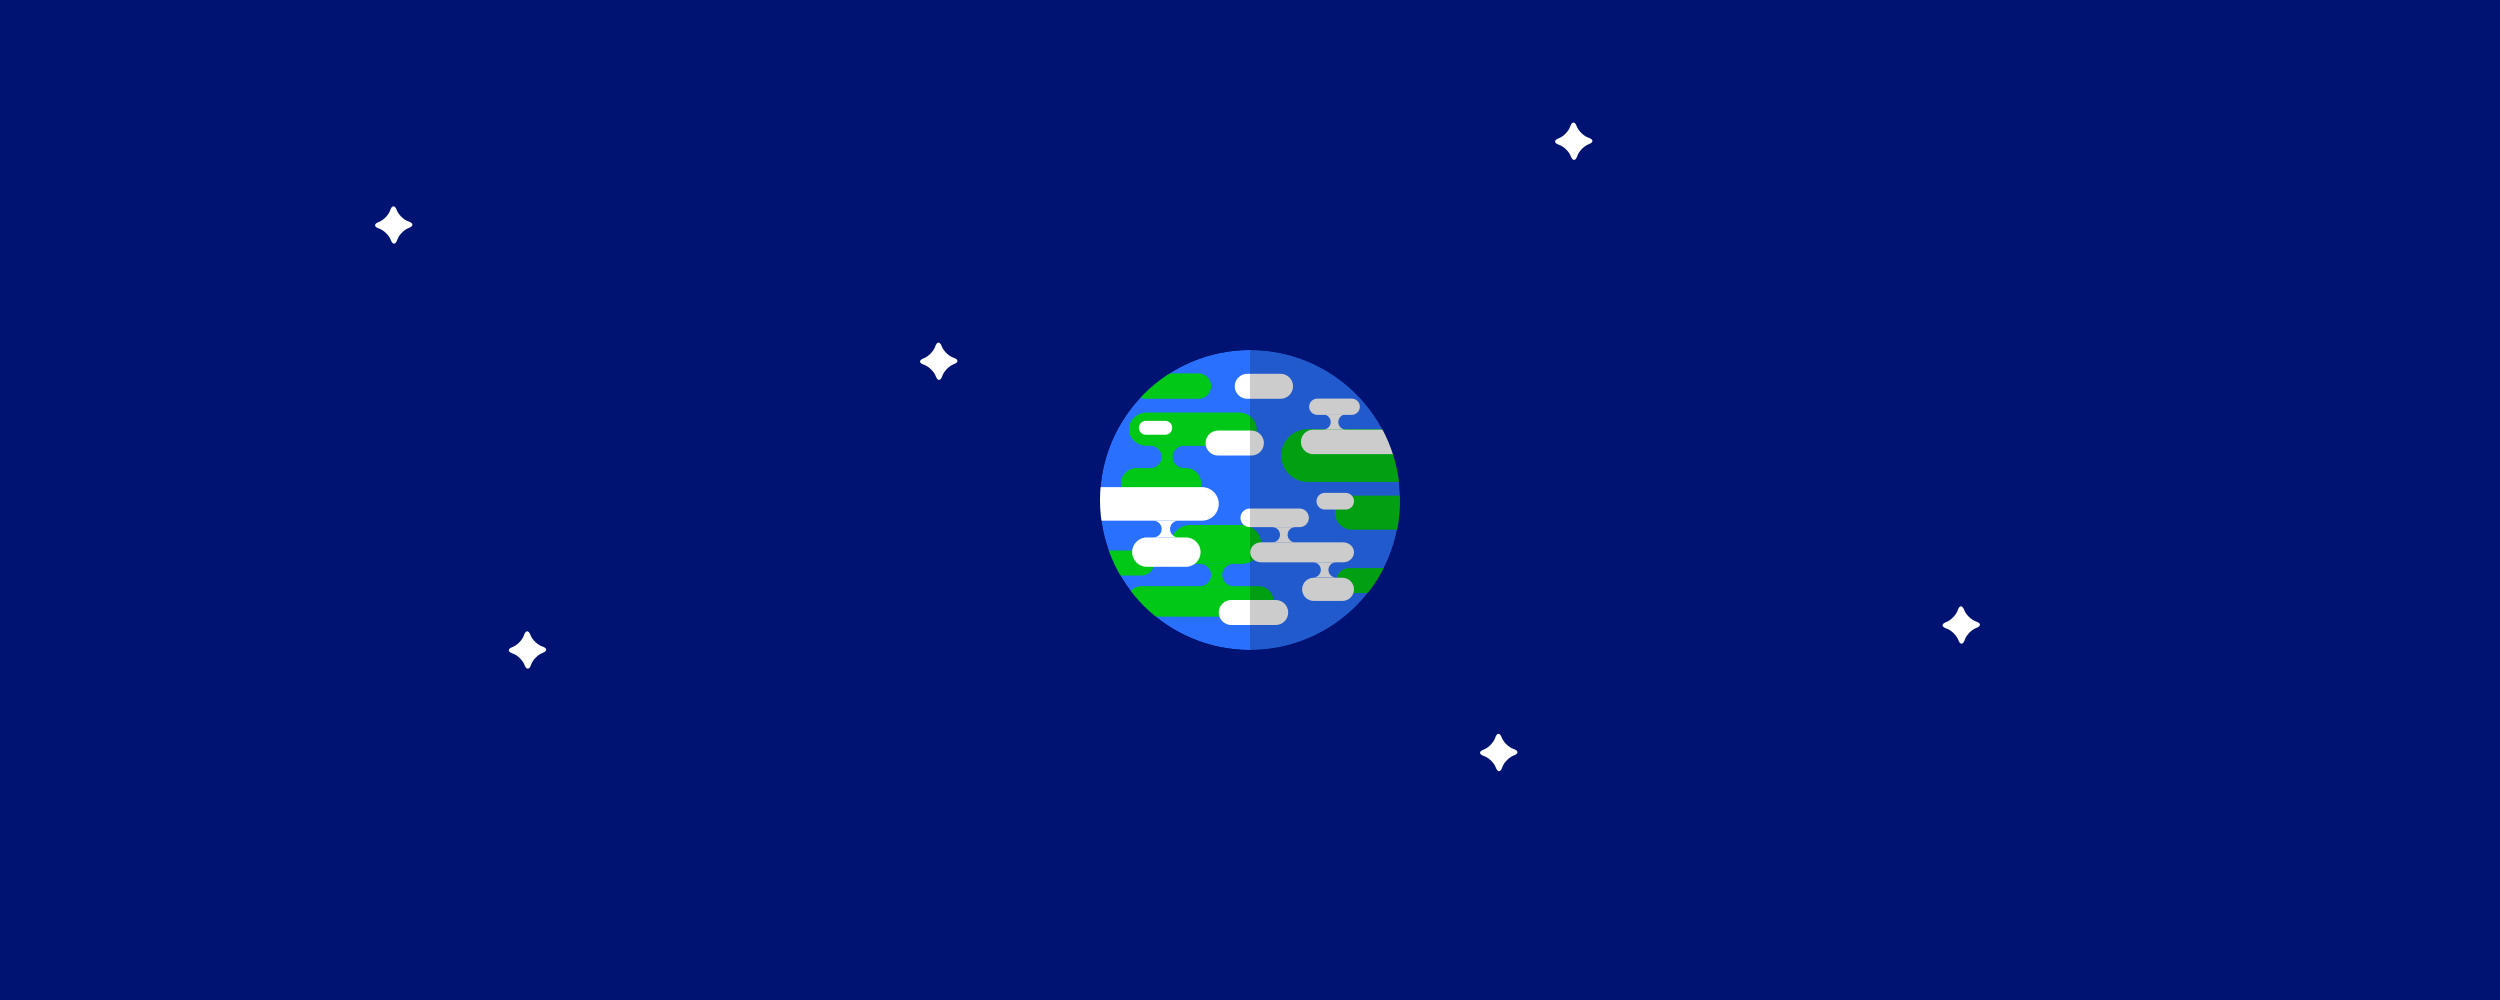 <?xml version="1.0" encoding="UTF-8" standalone="no"?><!-- Generator: Gravit.io --><svg xmlns="http://www.w3.org/2000/svg" xmlns:xlink="http://www.w3.org/1999/xlink" style="isolation:isolate" viewBox="0 0 2000 800" width="2000pt" height="800pt"><rect x="0" y="0" width="2000" height="800" fill="#333333" stroke="none"/><defs><clipPath id="_clipPath_z2ZufFIOVkV6Nin5ivM9SsuQf3Pr754w"><rect width="2000" height="800"/></clipPath></defs><g clip-path="url(#_clipPath_z2ZufFIOVkV6Nin5ivM9SsuQf3Pr754w)"><rect width="2000" height="800" style="fill:rgb(0,19,114)"/><path d=" M 1000 520 C 933.77 520 880 466.23 880 400 C 880 333.77 933.77 280 1000 280 C 1066.23 280 1120 333.77 1120 400 C 1120 466.23 1066.23 520 1000 520 Z " fill="rgb(41,112,255)"/><g><path d="M 917.493 330 L 991.027 330 C 998.943 330 1005.37 335.975 1005.37 343.335 L 1005.37 343.335 C 1005.37 350.695 998.943 356.67 991.027 356.67 L 917.493 356.67 C 909.577 356.67 903.15 350.695 903.15 343.335 L 903.15 343.335 C 903.15 335.975 909.577 330 917.493 330 Z" style="stroke:none;fill:#00C817;stroke-miterlimit:10;"/><path d="M 909.073 374.44 L 948.707 374.44 C 955.453 374.44 960.93 379.918 960.93 386.665 L 960.93 386.665 C 960.93 393.412 955.453 398.89 948.707 398.89 L 909.073 398.89 C 902.327 398.89 896.85 393.412 896.85 386.665 L 896.85 386.665 C 896.85 379.918 902.327 374.44 909.073 374.44 Z" style="stroke:none;fill:#00C817;stroke-miterlimit:10;"/><path d=" M 920.344 356.667 L 947.011 356.667 C 942.105 356.667 938.122 360.65 938.122 365.556 L 938.122 365.556 C 938.122 370.461 942.105 374.444 947.011 374.444 L 947.011 374.444 L 955.053 374.444 L 947.011 374.444 L 920.344 374.444 C 925.25 374.444 929.233 370.461 929.233 365.556 L 929.233 365.556 C 929.233 360.65 925.25 356.667 920.344 356.667 Z " fill-rule="evenodd" fill="rgb(0,200,23)"/></g><g><path d="M 913.332 493.33 L 1006.668 493.33 C 1013.413 493.33 1018.89 487.854 1018.89 481.11 L 1018.89 481.11 C 1018.89 474.366 1013.413 468.89 1006.668 468.89 L 913.332 468.89 C 906.587 468.89 901.11 474.366 901.11 481.11 L 901.11 481.11 C 901.11 487.854 906.587 493.33 913.332 493.33 Z" style="stroke:none;fill:#00C817;stroke-miterlimit:10;"/><path d="M 952.065 451.11 L 993.545 451.11 C 1002.13 451.11 1009.1 444.14 1009.1 435.555 L 1009.1 435.555 C 1009.1 426.97 1002.13 420 993.545 420 L 952.065 420 C 943.48 420 936.51 426.97 936.51 435.555 L 936.51 435.555 C 936.51 444.14 943.48 451.11 952.065 451.11 Z" style="stroke:none;fill:#00C817;stroke-miterlimit:10;"/><path d=" M 960 468.889 L 986.667 468.889 C 981.761 468.889 977.778 464.906 977.778 460 L 977.778 460 C 977.778 455.094 981.761 451.111 986.667 451.111 L 986.667 451.111 L 994.709 451.111 L 986.667 451.111 L 960 451.111 C 964.906 451.111 968.889 455.094 968.889 460 L 968.889 460 C 968.889 464.906 964.906 468.889 960 468.889 Z " fill-rule="evenodd" fill="rgb(0,200,23)"/></g><path d="M 1079.169 454.44 L 1107.501 454.44 C 1113.019 454.44 1117.5 458.921 1117.5 464.44 L 1117.5 464.44 C 1117.5 469.959 1113.019 474.44 1107.501 474.44 L 1079.169 474.44 C 1073.651 474.44 1069.17 469.959 1069.17 464.44 L 1069.17 464.44 C 1069.17 458.921 1073.651 454.44 1079.169 454.44 Z" style="stroke:none;fill:#00C817;stroke-miterlimit:10;"/><path d="M 884.909 440.43 L 913.241 440.43 C 918.759 440.43 923.24 444.911 923.24 450.43 L 923.24 450.43 C 923.24 455.949 918.759 460.43 913.241 460.43 L 884.909 460.43 C 879.391 460.43 874.91 455.949 874.91 450.43 L 874.91 450.43 C 874.91 444.911 879.391 440.43 884.909 440.43 Z" style="stroke:none;fill:#00C817;stroke-miterlimit:10;"/><g><path d="M 1008.788 433.89 L 1074.592 433.89 C 1079.337 433.89 1083.19 437.463 1083.19 441.865 L 1083.19 441.865 C 1083.19 446.267 1079.337 449.84 1074.592 449.84 L 1008.788 449.84 C 1004.043 449.84 1000.19 446.267 1000.19 441.865 L 1000.19 441.865 C 1000.19 437.463 1004.043 433.89 1008.788 433.89 Z" style="stroke:none;fill:#FFFFFF;stroke-miterlimit:10;"/><path d="M 999.8 406.84 L 1039.66 406.84 C 1043.766 406.84 1047.1 410.174 1047.1 414.28 L 1047.1 414.28 C 1047.1 418.386 1043.766 421.72 1039.66 421.72 L 999.8 421.72 C 995.694 421.72 992.36 418.386 992.36 414.28 L 992.36 414.28 C 992.36 410.174 995.694 406.84 999.8 406.84 Z" style="stroke:none;fill:#FFFFFF;stroke-miterlimit:10;"/><path d=" M 1017.92 421.72 L 1036.182 421.72 C 1032.822 421.72 1030.095 424.448 1030.095 427.808 L 1030.095 427.808 C 1030.095 431.167 1032.822 433.895 1036.182 433.895 L 1036.182 433.895 L 1041.69 433.895 L 1036.182 433.895 L 1017.92 433.895 C 1021.28 433.895 1024.007 431.167 1024.007 427.808 L 1024.007 427.808 C 1024.007 424.448 1021.28 421.72 1017.92 421.72 Z " fill-rule="evenodd" fill="rgb(255,255,255)"/><path d=" M 1050.556 449.837 L 1068.818 449.837 C 1065.458 449.837 1062.73 452.564 1062.73 455.924 L 1062.73 455.924 C 1062.73 459.284 1065.458 462.011 1068.818 462.011 L 1068.818 462.011 L 1074.325 462.011 L 1068.818 462.011 L 1050.556 462.011 C 1053.915 462.011 1056.643 459.284 1056.643 455.924 L 1056.643 455.924 C 1056.643 452.564 1053.915 449.837 1050.556 449.837 Z " fill-rule="evenodd" fill="rgb(255,255,255)"/><path d="M 1050.965 462.2 L 1073.915 462.2 C 1079.034 462.2 1083.19 466.356 1083.19 471.475 L 1083.19 471.475 C 1083.19 476.594 1079.034 480.75 1073.915 480.75 L 1050.965 480.75 C 1045.846 480.75 1041.69 476.594 1041.69 471.475 L 1041.69 471.475 C 1041.69 466.356 1045.846 462.2 1050.965 462.2 Z" style="stroke:none;fill:#FFFFFF;stroke-miterlimit:10;"/></g><path d="M 1046.111 343.33 L 1123.889 343.33 C 1135.54 343.33 1145 352.791 1145 364.445 L 1145 364.445 C 1145 376.099 1135.54 385.56 1123.889 385.56 L 1046.111 385.56 C 1034.46 385.56 1025 376.099 1025 364.445 L 1025 364.445 C 1025 352.791 1034.46 343.33 1046.111 343.33 Z" style="stroke:none;fill:#00C817;stroke-miterlimit:10;"/><g><path d="M 1050.546 343.72 L 1115.834 343.72 C 1121.246 343.72 1125.64 348.113 1125.64 353.525 L 1125.64 353.525 C 1125.64 358.937 1121.246 363.33 1115.834 363.33 L 1050.546 363.33 C 1045.134 363.33 1040.74 358.937 1040.74 353.525 L 1040.74 353.525 C 1040.74 348.113 1045.134 343.72 1050.546 343.72 Z" style="stroke:none;fill:#FFFFFF;stroke-miterlimit:10;"/><path d="M 1053.807 318.89 L 1081.393 318.89 C 1084.979 318.89 1087.89 321.8 1087.89 325.385 L 1087.89 325.385 C 1087.89 328.97 1084.979 331.88 1081.393 331.88 L 1053.807 331.88 C 1050.221 331.88 1047.31 328.97 1047.31 325.385 L 1047.31 325.385 C 1047.31 321.8 1050.221 318.89 1053.807 318.89 Z" style="stroke:none;fill:#FFFFFF;stroke-miterlimit:10;"/><path d=" M 1058.47 331.545 L 1076.732 331.545 C 1073.372 331.545 1070.645 334.272 1070.645 337.632 L 1070.645 337.632 C 1070.645 340.992 1073.372 343.72 1076.732 343.72 L 1076.732 343.72 L 1082.24 343.72 L 1076.732 343.72 L 1058.47 343.72 C 1061.829 343.72 1064.557 340.992 1064.557 337.632 L 1064.557 337.632 C 1064.557 334.272 1061.829 331.545 1058.47 331.545 Z " fill-rule="evenodd" fill="rgb(255,255,255)"/></g><g><path d="M 961.583 389.71 L 873.977 389.71 C 866.572 389.71 860.56 395.721 860.56 403.125 L 860.56 403.125 C 860.56 410.529 866.572 416.54 873.977 416.54 L 961.583 416.54 C 968.988 416.54 975 410.529 975 403.125 L 975 403.125 C 975 395.721 968.988 389.71 961.583 389.71 Z" style="stroke:none;fill:#FFFFFF;stroke-miterlimit:10;"/><path d="M 948.721 429.96 L 917.419 429.96 C 910.94 429.96 905.68 435.221 905.68 441.7 L 905.68 441.7 C 905.68 448.179 910.94 453.44 917.419 453.44 L 948.721 453.44 C 955.2 453.44 960.46 448.179 960.46 441.7 L 960.46 441.7 C 960.46 435.221 955.2 429.96 948.721 429.96 Z" style="stroke:none;fill:#FFFFFF;stroke-miterlimit:10;"/><path d=" M 942.735 416.545 L 922.609 416.545 C 926.312 416.545 929.318 419.551 929.318 423.253 L 929.318 423.253 C 929.318 426.956 926.312 429.962 922.609 429.962 L 922.609 429.962 L 916.539 429.962 L 922.609 429.962 L 942.735 429.962 C 939.032 429.962 936.026 426.956 936.026 423.253 L 936.026 423.253 C 936.026 419.551 939.032 416.545 942.735 416.545 Z " fill-rule="evenodd" fill="rgb(255,255,255)"/></g><path d="M 1081.587 396.53 L 1131.753 396.53 C 1139.269 396.53 1145.37 402.631 1145.37 410.145 L 1145.37 410.145 C 1145.37 417.659 1139.269 423.76 1131.753 423.76 L 1081.587 423.76 C 1074.071 423.76 1067.97 417.659 1067.97 410.145 L 1067.97 410.145 C 1067.97 402.631 1074.071 396.53 1081.587 396.53 Z" style="stroke:none;fill:#00C817;stroke-miterlimit:10;"/><path d="M 916.814 298.74 L 958.746 298.74 C 964.344 298.74 968.89 303.286 968.89 308.885 L 968.89 308.885 C 968.89 314.484 964.344 319.03 958.746 319.03 L 916.814 319.03 C 911.216 319.03 906.67 314.484 906.67 308.885 L 906.67 308.885 C 906.67 303.286 911.216 298.74 916.814 298.74 Z" style="stroke:none;fill:#00C817;stroke-miterlimit:10;"/><path d="M 997.779 299.03 L 1024.441 299.03 C 1029.96 299.03 1034.44 303.511 1034.44 309.03 L 1034.44 309.03 C 1034.44 314.549 1029.96 319.03 1024.441 319.03 L 997.779 319.03 C 992.26 319.03 987.78 314.549 987.78 309.03 L 987.78 309.03 C 987.78 303.511 992.26 299.03 997.779 299.03 Z" style="stroke:none;fill:#FFFFFF;stroke-miterlimit:10;"/><path d="M 974.441 344.44 L 1001.109 344.44 C 1006.629 344.44 1011.11 348.921 1011.11 354.44 L 1011.11 354.44 C 1011.11 359.959 1006.629 364.44 1001.109 364.44 L 974.441 364.44 C 968.921 364.44 964.44 359.959 964.44 354.44 L 964.44 354.44 C 964.44 348.921 968.921 344.44 974.441 344.44 Z" style="stroke:none;fill:#FFFFFF;stroke-miterlimit:10;"/><path d="M 985.001 480 L 1020.559 480 C 1026.079 480 1030.56 484.481 1030.56 490 L 1030.56 490 C 1030.56 495.519 1026.079 500 1020.559 500 L 985.001 500 C 979.481 500 975 495.519 975 490 L 975 490 C 975 484.481 979.481 480 985.001 480 Z" style="stroke:none;fill:#FFFFFF;stroke-miterlimit:10;"/><path d="M 916.666 336.67 L 932.224 336.67 C 935.29 336.67 937.78 339.159 937.78 342.225 L 937.78 342.225 C 937.78 345.291 935.29 347.78 932.224 347.78 L 916.666 347.78 C 913.6 347.78 911.11 345.291 911.11 342.225 L 911.11 342.225 C 911.11 339.159 913.6 336.67 916.666 336.67 Z" style="stroke:none;fill:#FFFFFF;stroke-miterlimit:10;"/><path d="M 1059.857 394.31 L 1076.523 394.31 C 1080.203 394.31 1083.19 397.296 1083.19 400.975 L 1083.19 400.975 C 1083.19 404.654 1080.203 407.64 1076.523 407.64 L 1059.857 407.64 C 1056.177 407.64 1053.19 404.654 1053.19 400.975 L 1053.19 400.975 C 1053.19 397.296 1056.177 394.31 1059.857 394.31 Z" style="stroke:none;fill:#FFFFFF;stroke-miterlimit:10;"/><path d=" M 1000 280 C 1066.23 280 1120 333.77 1120 400 C 1120 466.23 1066.23 520 1000 520 L 1000 400 L 1000 280 Z " fill="rgb(0,0,0)" fill-opacity="0.2"/><path d=" M 466.667 0 L 1533.333 0 L 1533.333 800 L 466.667 800 L 466.667 0 Z  M 1000 520 C 933.77 520 880 466.23 880 400 C 880 333.77 933.77 280 1000 280 C 1066.23 280 1120 333.77 1120 400 C 1120 466.23 1066.23 520 1000 520 Z " fill-rule="evenodd" fill="rgb(0,19,114)"/><path d=" M 327.327 182.242 L 326.664 182.508 C 323.128 183.925 319.207 187.986 317.913 191.569 L 317.67 192.241 C 316.377 195.825 314.176 195.863 312.758 192.327 L 312.492 191.664 C 311.075 188.128 307.014 184.207 303.431 182.913 L 302.759 182.67 C 299.175 181.377 299.137 179.176 302.673 177.758 L 303.336 177.492 C 306.872 176.075 310.793 172.014 312.087 168.431 L 312.33 167.759 C 313.623 164.175 315.824 164.137 317.242 167.673 L 317.508 168.336 C 318.925 171.872 322.986 175.793 326.569 177.087 L 327.241 177.33 C 330.825 178.623 330.863 180.824 327.327 182.242 Z " fill="rgb(255,255,255)"/><path d=" M 763.327 291.242 L 762.664 291.508 C 759.128 292.925 755.207 296.986 753.913 300.569 L 753.67 301.241 C 752.377 304.825 750.176 304.863 748.758 301.327 L 748.492 300.664 C 747.075 297.128 743.014 293.207 739.431 291.913 L 738.759 291.67 C 735.175 290.377 735.137 288.176 738.673 286.758 L 739.336 286.492 C 742.872 285.075 746.793 281.014 748.087 277.431 L 748.33 276.759 C 749.623 273.175 751.824 273.137 753.242 276.673 L 753.508 277.336 C 754.925 280.872 758.986 284.793 762.569 286.087 L 763.241 286.33 C 766.825 287.623 766.863 289.824 763.327 291.242 Z " fill="rgb(255,255,255)"/><path d=" M 1211.327 604.242 L 1210.664 604.508 C 1207.128 605.925 1203.207 609.986 1201.913 613.569 L 1201.67 614.241 C 1200.377 617.825 1198.176 617.863 1196.758 614.327 L 1196.492 613.664 C 1195.075 610.128 1191.014 606.207 1187.431 604.913 L 1186.759 604.67 C 1183.175 603.377 1183.137 601.176 1186.673 599.758 L 1187.336 599.492 C 1190.872 598.075 1194.793 594.014 1196.087 590.431 L 1196.33 589.759 C 1197.623 586.175 1199.824 586.137 1201.242 589.673 L 1201.508 590.336 C 1202.925 593.872 1206.986 597.793 1210.569 599.087 L 1211.241 599.33 C 1214.825 600.623 1214.863 602.824 1211.327 604.242 Z " fill="rgb(255,255,255)"/><path d=" M 1271.327 115.242 L 1270.664 115.508 C 1267.128 116.925 1263.207 120.986 1261.913 124.569 L 1261.67 125.241 C 1260.377 128.825 1258.176 128.863 1256.758 125.327 L 1256.492 124.664 C 1255.075 121.128 1251.014 117.207 1247.431 115.913 L 1246.759 115.67 C 1243.175 114.377 1243.137 112.176 1246.673 110.758 L 1247.336 110.492 C 1250.872 109.075 1254.793 105.014 1256.087 101.431 L 1256.33 100.759 C 1257.623 97.175 1259.824 97.137 1261.242 100.673 L 1261.508 101.336 C 1262.925 104.872 1266.986 108.793 1270.569 110.087 L 1271.241 110.33 C 1274.825 111.623 1274.863 113.824 1271.327 115.242 Z " fill="rgb(255,255,255)"/><path d=" M 1581.327 502.242 L 1580.664 502.508 C 1577.128 503.925 1573.207 507.986 1571.913 511.569 L 1571.67 512.241 C 1570.377 515.825 1568.176 515.863 1566.758 512.327 L 1566.492 511.664 C 1565.075 508.128 1561.014 504.207 1557.431 502.913 L 1556.759 502.67 C 1553.175 501.377 1553.137 499.176 1556.673 497.758 L 1557.336 497.492 C 1560.872 496.075 1564.793 492.014 1566.087 488.431 L 1566.33 487.759 C 1567.623 484.175 1569.824 484.137 1571.242 487.673 L 1571.508 488.336 C 1572.925 491.872 1576.986 495.793 1580.569 497.087 L 1581.241 497.33 C 1584.825 498.623 1584.863 500.824 1581.327 502.242 Z " fill="rgb(255,255,255)"/><path d=" M 434.327 522.242 L 433.664 522.508 C 430.128 523.925 426.207 527.986 424.913 531.569 L 424.67 532.241 C 423.377 535.825 421.176 535.863 419.758 532.327 L 419.492 531.664 C 418.075 528.128 414.014 524.207 410.431 522.913 L 409.759 522.67 C 406.175 521.377 406.137 519.176 409.673 517.758 L 410.336 517.492 C 413.872 516.075 417.793 512.014 419.087 508.431 L 419.33 507.759 C 420.623 504.175 422.824 504.137 424.242 507.673 L 424.508 508.336 C 425.925 511.872 429.986 515.793 433.569 517.087 L 434.241 517.33 C 437.825 518.623 437.863 520.824 434.327 522.242 Z " fill="rgb(255,255,255)"/></g></svg>